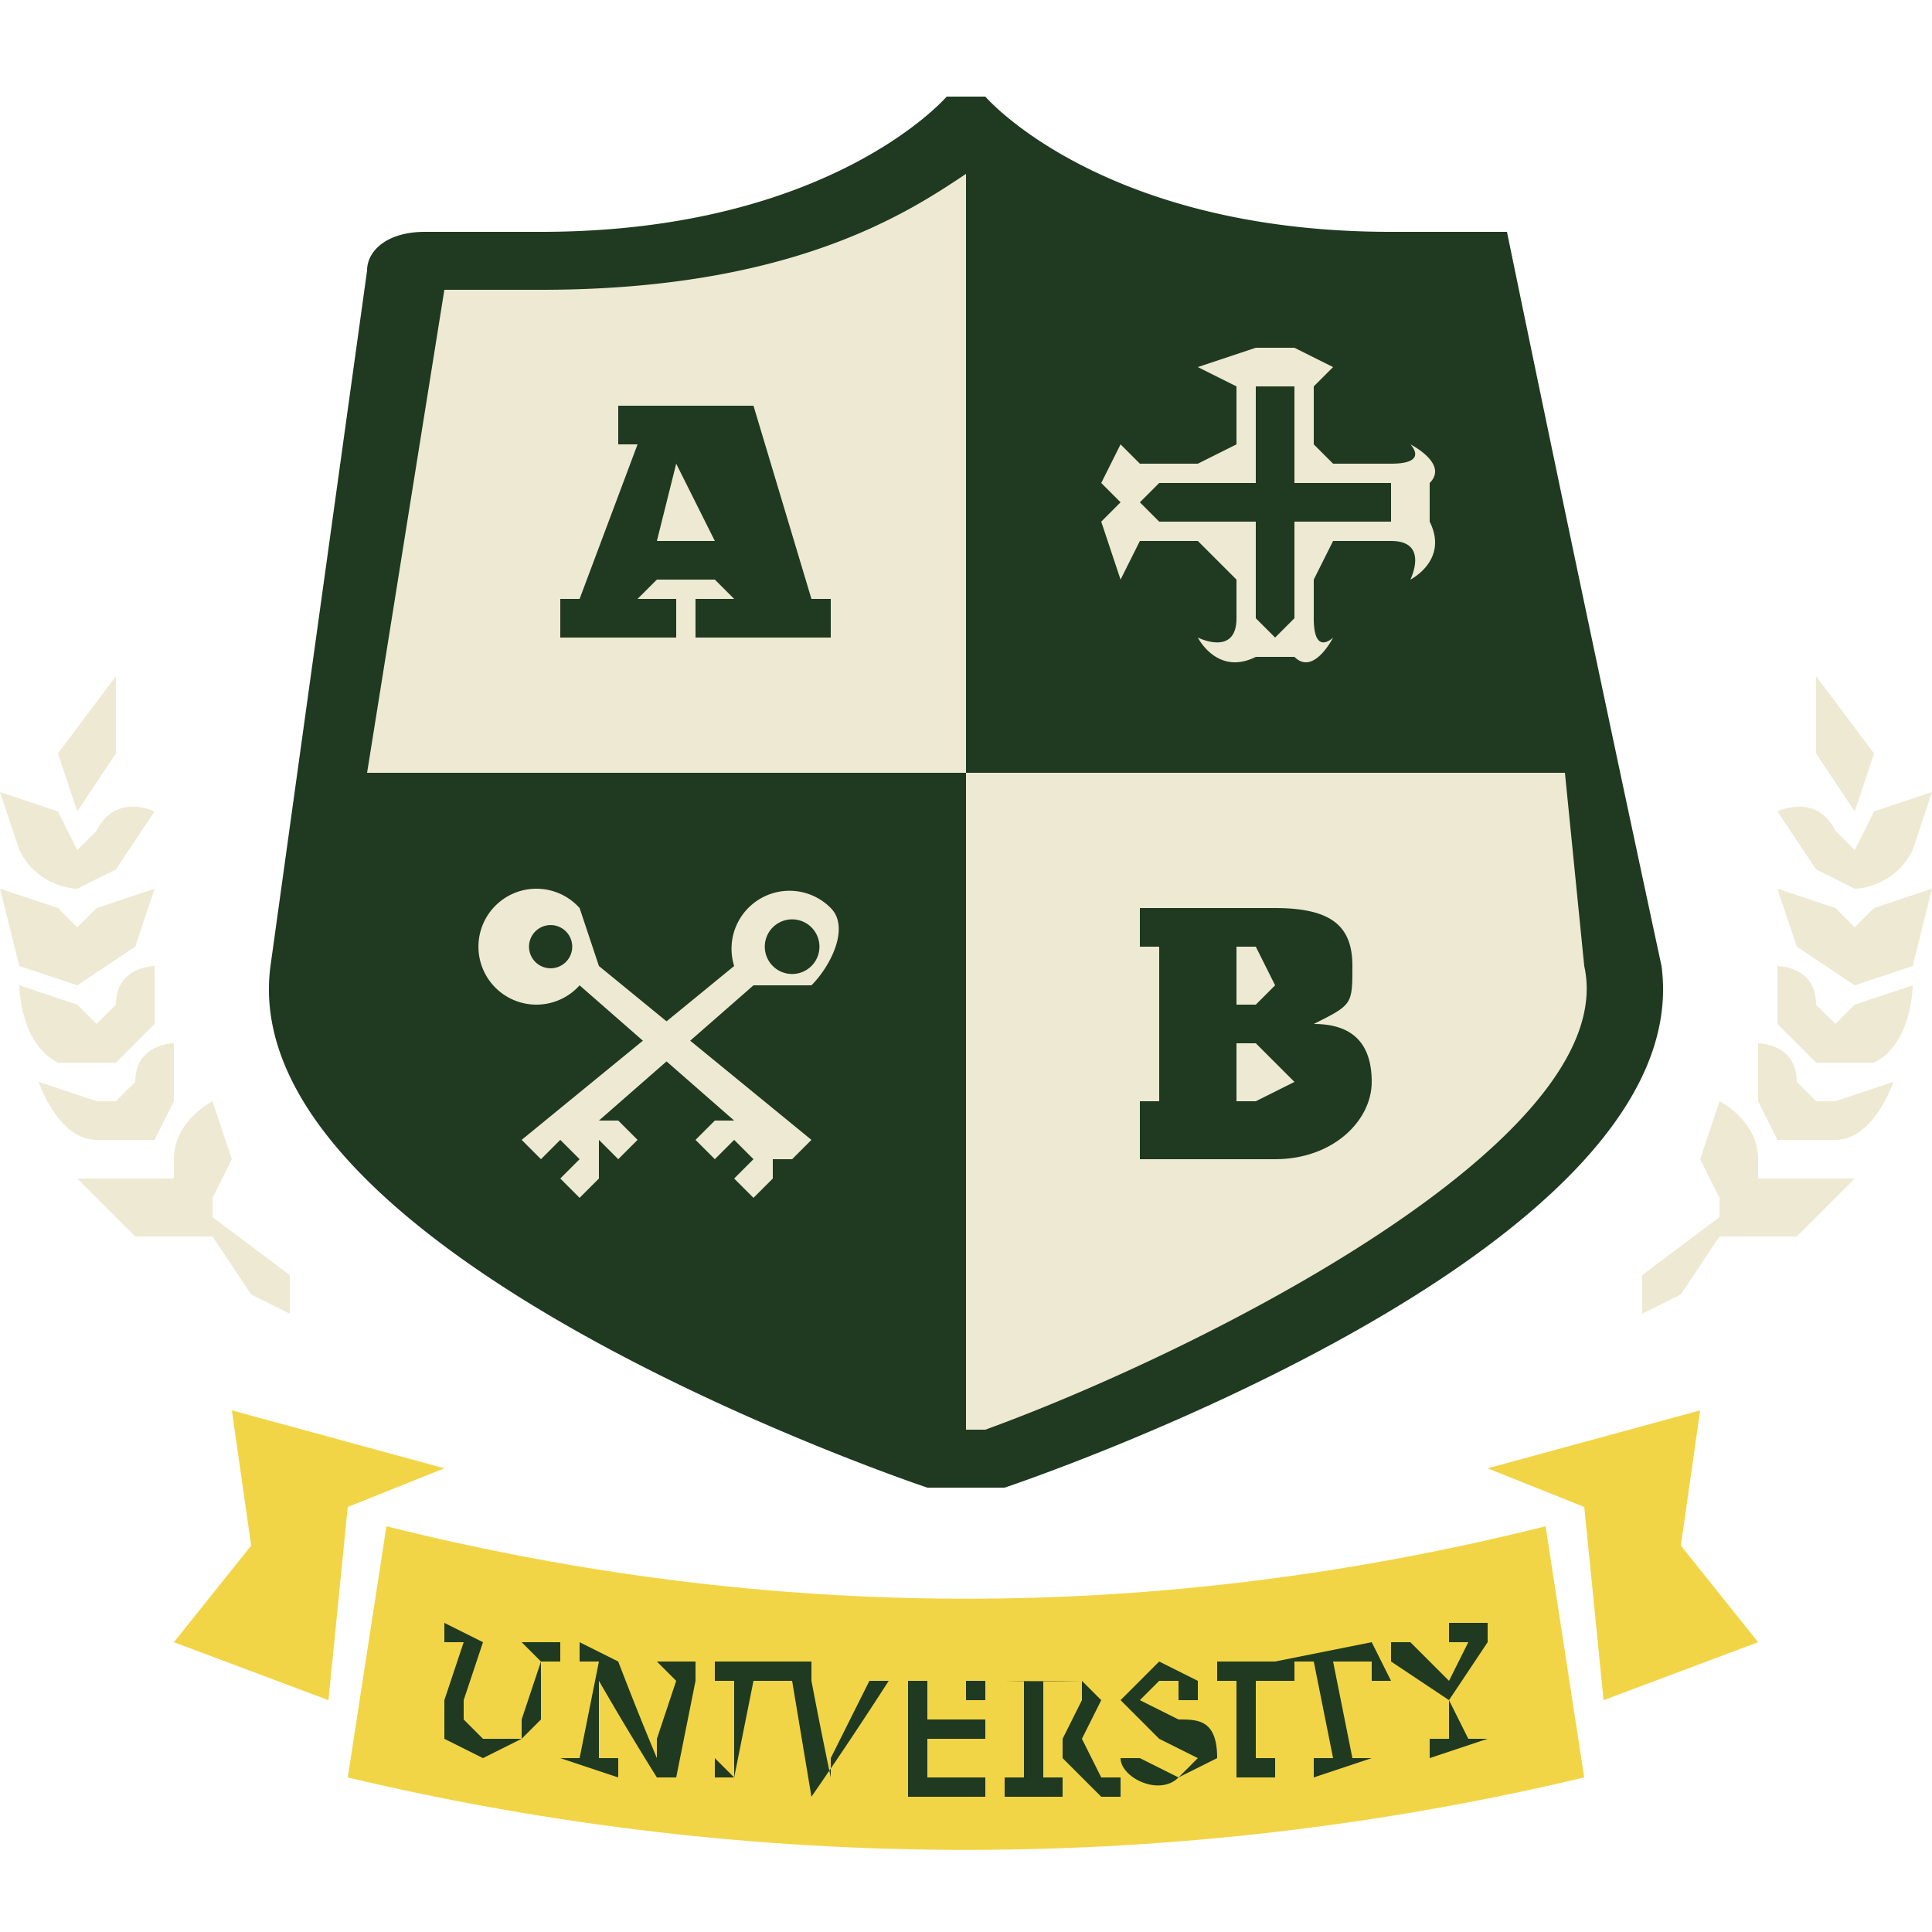 <svg version="1" id="Layer_1" xmlns="http://www.w3.org/2000/svg" viewBox="0 0 100 100">
  <style>
    .st1{fill-rule:evenodd;clip-rule:evenodd;fill:#eee9d2}.st3{fill:#1f3a20}
  </style>
  <path d="M86 50a4642 4642 0 0 1-8-38h-6c-15 0-21-7-21-7h-2s-6 7-21 7h-6c-2 0-3 1-3 2l-5 36c-2 15 34 27 34 27h4s36-12 34-27z" fill-rule="evenodd" clip-rule="evenodd" fill="#1f3a20"/>
  <path class="st1" d="M23 15l-4 25h31V9c-3 2-9 6-22 6h-5zM82 50l-1-10H50v34h1c11-4 33-15 31-24zM74 26v-1c1-1-1-2-1-2s1 1-1 1h-3l-1-1v-3l1-1-2-1h-1-1l-3 1 2 1v3l-2 1h-3l-1-1-1 2 1 1-1 1 1 3 1-2h3l2 2v2c0 2-2 1-2 1s1 2 3 1h2c1 1 2-1 2-1s-1 1-1-1v-2l1-2h3c2 0 1 2 1 2s2-1 1-3v-1zm-2 1h-5v5l-1 1-1-1v-5h-5l-1-1 1-1h5v-5h2v5h5v2zM41 60l1-1-11-9-1-3a3 3 0 1 0 0 4l8 7h-1l-1 1 1 1 1-1 1 1-1 1 1 1 1-1v-1h1zM28 50a1 1 0 1 1 1-2 1 1 0 0 1-1 2z"/>
  <path class="st1" d="M29 59l1 1-1 1 1 1 1-1v-2l1 1 1-1-1-1h-1l8-7h3c1-1 2-3 1-4a3 3 0 0 0-5 3l-11 9 1 1 1-1zm11-9a1 1 0 1 1 2-2 1 1 0 0 1-2 2z"/>
  <path d="M12 73l1 7-4 5 8 3 1-10 5-2-11-3zm76 0l-11 3 5 2 1 10 8-3-4-5 1-7zM18 92c21 5 43 5 64 0l-2-13c-20 5-40 5-60 0l-2 13z" fill="#f2d546"/>
  <path class="st3" d="M24 85h-1v-1l2 1-1 3v1l1 1h2v-1l1-3-1-1h2v1h-1v3l-1 1-2 1-2-1v-2l1-3zM29 91h1l1-5h-1v-1l2 1a175 175 0 0 0 2 5v-1l1-3-1-1h2v1l-1 5h-1a165 165 0 0 1-3-5v4h1v1l-3-1zM37 91l1 1v-5h-1v-1h3v1h-1l-1 5h1-2v-1zM41 87h-1v-1h2v1a271 271 0 0 0 1 5v-1l2-4h-1 2a220 220 0 0 1-4 6l-1-6zM47 92v-5h4v1h-1v-1h-2v2h3v1h-3v2h3v-1 2h-4v-1zM52 92h1v-5h-1a116 116 0 0 0 4 0l1 1-1 2 1 2h1v1h-1l-1-1-1-1v-1h-1v2h1v1h-3v-1zm3-2l1-2v-1h-2v3h1zM59 91l2 1 1-1-2-1-2-2 2-2 2 1v1h-1v-1h-1l-1 1 2 1c1 0 2 0 2 2l-2 1c-1 1-3 0-3-1h1zM64 91v-4h-1v-1h3v1h-1v4h1v1h-2v-1zM68 91h1l-1-5h-1v1h-1v-1l5-1 1 2h-1v-1h-2l1 5h1l-3 1v-1zM74 90h1v-2l-3-2v-1h1l2 2 1-2h-1v-1h2v1l-2 3 1 2h1l-3 1v-1z"/>
  <g>
    <path class="st1" d="M6 39l-2 3-1-3 3-4v4zM7 56l-1 1H5l-3-1s1 3 3 3h3l1-2v-3s-2 0-2 2z"/>
    <path class="st1" d="M6 52l-1 1-1-1-3-1s0 3 2 4h3l2-2v-3s-2 0-2 2z"/>
    <path class="st1" d="M5 47l-1 1-1-1-3-1 1 4 3 1 3-2 1-3-3 1zM5 43l-1 1-1-2-3-1 1 3c1 2 3 2 3 2l2-1 2-3s-2-1-3 1zM11 57s-2 1-2 3v1H4l3 3h4l2 3 2 1v-2l-4-3v-1l1-2-1-3z"/>
  </g>
  <g>
    <path class="st1" d="M94 39l2 3 1-3-3-4v4zM93 56l1 1h1l3-1s-1 3-3 3h-3l-1-2v-3s2 0 2 2z"/>
    <path class="st1" d="M94 52l1 1 1-1 3-1s0 3-2 4h-3l-2-2v-3s2 0 2 2z"/>
    <path class="st1" d="M95 47l1 1 1-1 3-1-1 4-3 1-3-2-1-3 3 1zM95 43l1 1 1-2 3-1-1 3c-1 2-3 2-3 2l-2-1-2-3s2-1 3 1zM89 57s2 1 2 3v1h5l-3 3h-4l-2 3-2 1v-2l4-3v-1l-1-2 1-3z"/>
  </g>
  <g>
    <path class="st3" d="M36 33v-2h2l-1-1h-3l-1 1h2v2h-6v-2h1l3-8h-1v-2h7l3 10h1v2h-7zm1-5l-2-4-1 4h3z"/>
  </g>
  <g>
    <path class="st3" d="M59 57h1v-8h-1v-2h7c3 0 4 1 4 3s0 2-2 3c2 0 3 1 3 3s-2 4-5 4h-7v-3zm5-5h1l1-1-1-2h-1v3zm1 5l2-1-2-2h-1v3h1z"/>
  </g>
</svg>
